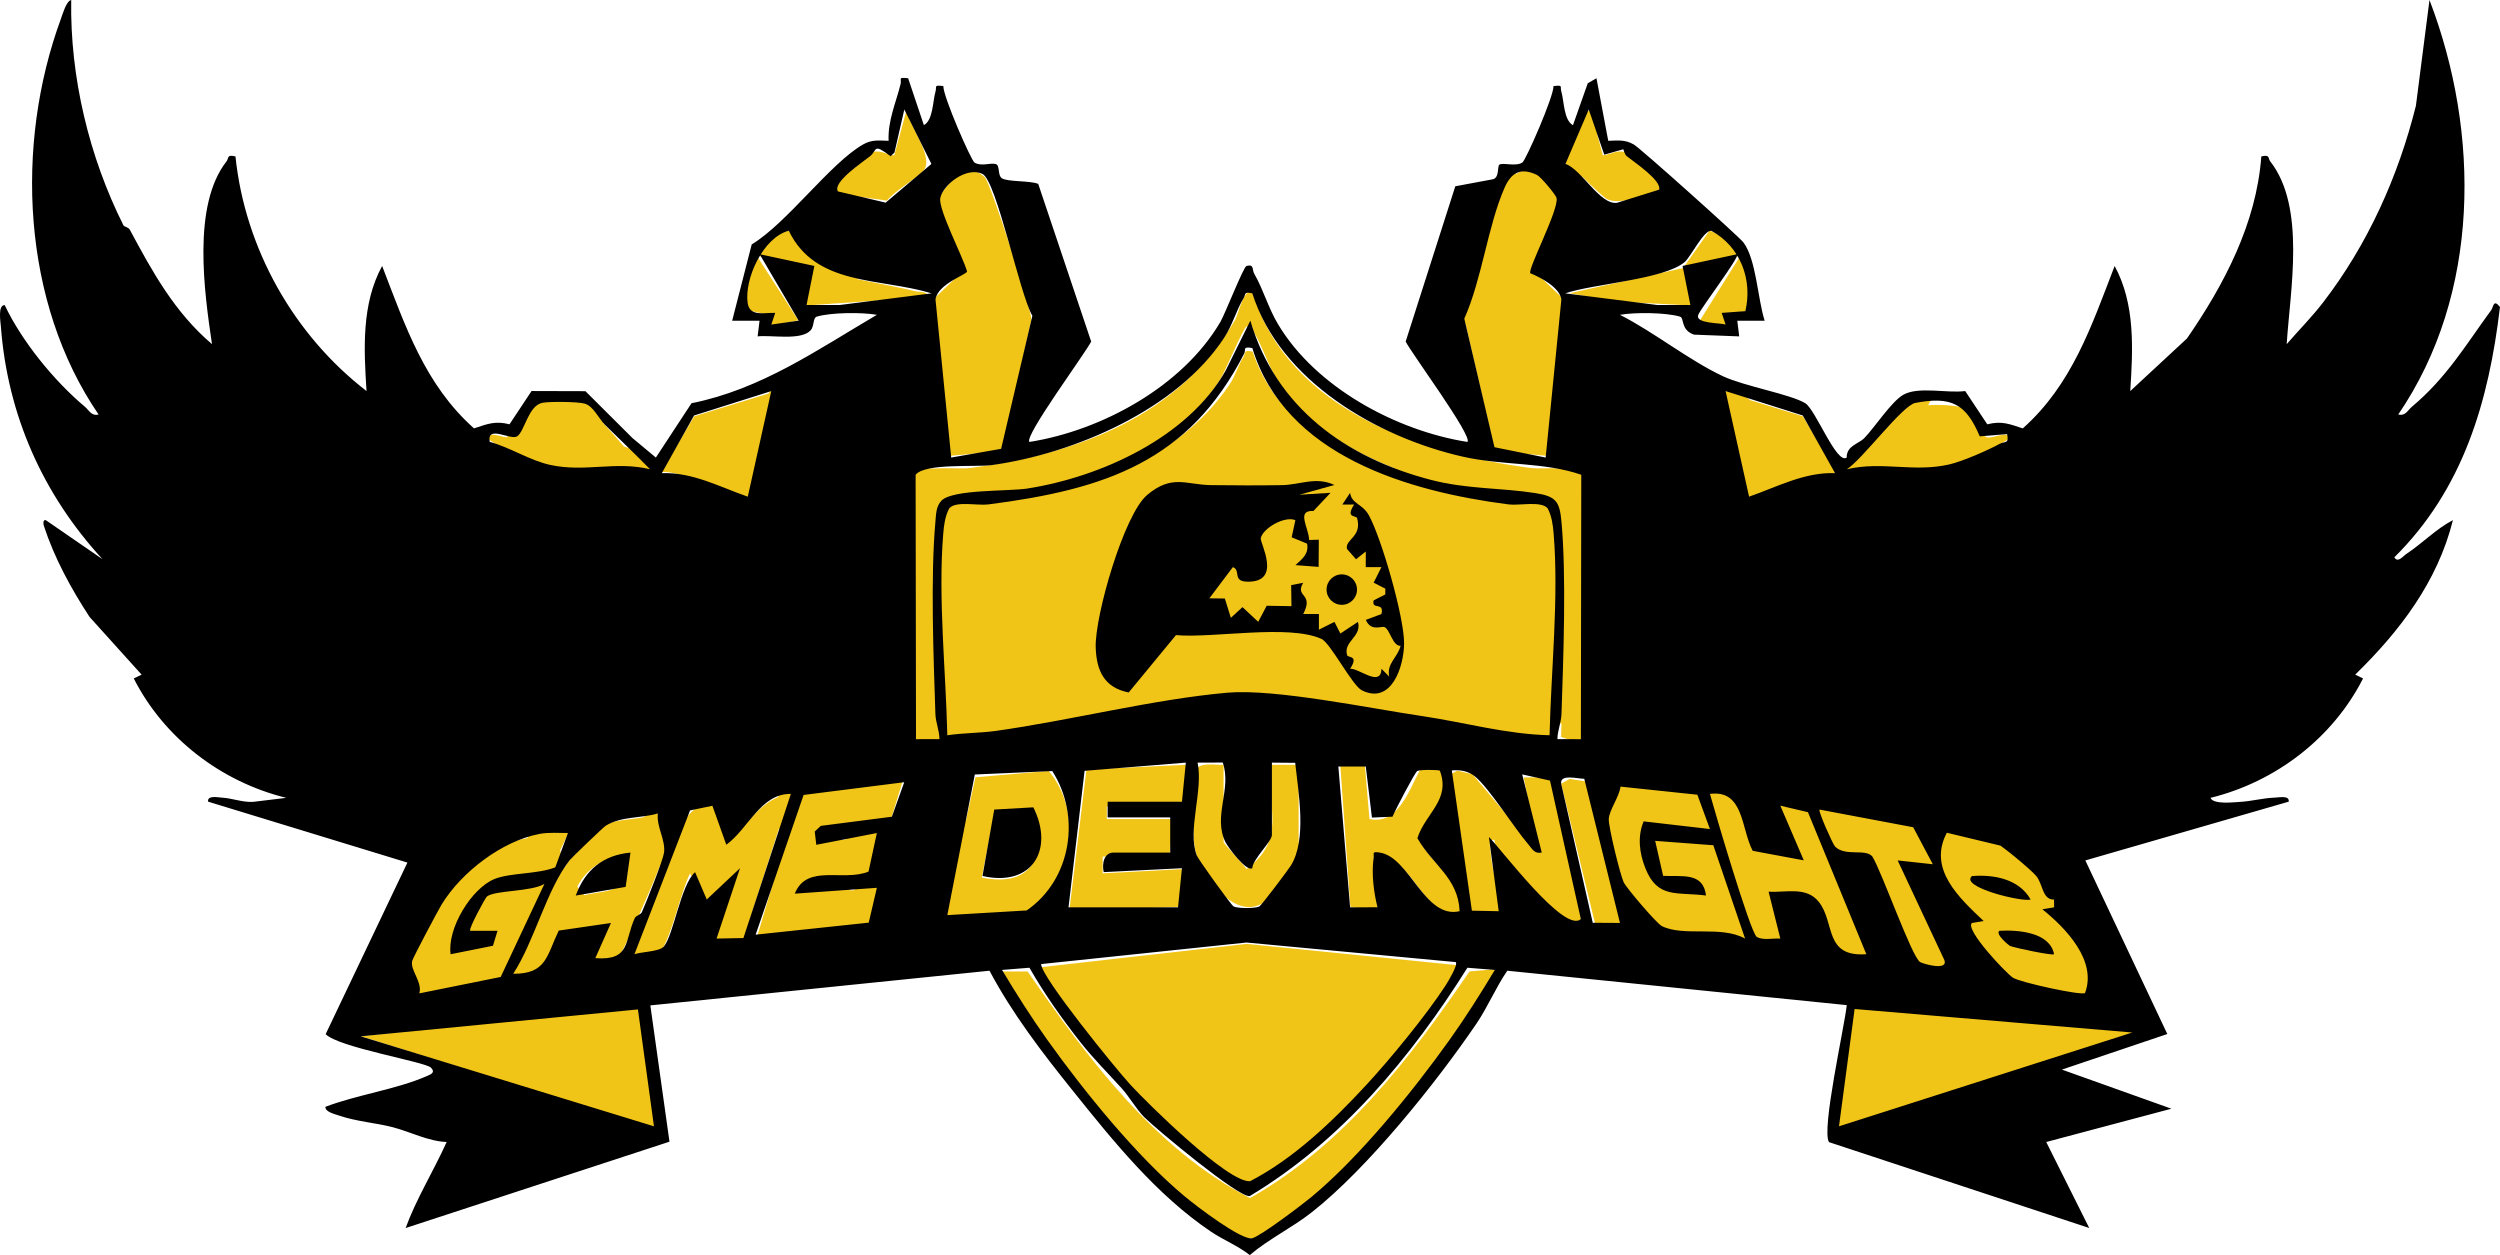 <?xml version="1.0" encoding="UTF-8"?>
<svg id="Layer_2" data-name="Layer 2" xmlns="http://www.w3.org/2000/svg" viewBox="0 0 1423.18 714.48">
  <defs>
    <style>
      .cls-1 {
        fill: #f1c418;
      }
    </style>
  </defs>
  <g id="Layer_5" data-name="Layer 5">
    <g>
      <g>
        <path class="cls-1" d="M459.46,159.18l-2.59,14.81,71.17-4.76c.58-3.63-4.43-2.81-7.12-3.5-5.58-1.43-20-4.1-33.21-6.87,5.4-2.1,8.87-5.35,8.87-8.99,0-6.34-10.49-11.48-23.42-11.48-6.76,0-12.84,1.4-17.11,3.65-2.77-5.09-5.66-10.29-7.66-10.75-8.97,3.17-14.21,8.13-17.51,14.25l18.87,4.41c.05,3.8,3.88,7.17,9.73,9.24Z"/>
        <path class="cls-1" d="M282.61,263.47c-7.62,26.11.06,51.32,17.16,56.31,16.91,4.94,36.69-11.75,44.5-37.37,0,0,.01,0,.02,0,14.23,0,25.77-6.62,25.77-14.8,0-5.92-6.07-11.03-14.83-13.4-3.79-4.38-7.85-9.08-11.57-13.04-3.41-7.99-8.98-13.81-16.28-15.94-13.68-3.99-29.24,6.17-38.82,23.76-3.74-.45-9.47-3.11-12.04-.16,1.94,1.66,5.26,3.8,9.2,6.01-1.18,2.74-2.23,5.62-3.11,8.62Z"/>
        <path class="cls-1" d="M894.26,104.51c1.84.54,4.12-1.04,6.38-4.05,5.68,5.73,12.91,12.34,14.27,12.96,8.75,4.02,23.2-4.53,33.15-3.58,2.66-2.56-19.42-21.7-21.42-22.62-5.58-2.57-9,.57-14.15,1.26l-3.11-11.43c1.03-7.57.05-13.34-2.82-14.19-.34-.1-.69-.1-1.06-.07l-.12-.44-.19.49c-3.82.78-8.84,8.53-11.86,18.76-3.4,11.5-2.98,21.76.92,22.92Z"/>
        <path class="cls-1" d="M830.1,187.09c1.01.35,2.46-.72,4.2-2.92,0,.07,0,.14,0,.2l16.67,72.61,30.67,2.58,8.5-89.23-17.27-16.45,15.22-40.5c-6.19-7.58-14.41-21.7-25.1-14.27-.21-1.38-.64-2.25-1.32-2.49-3.85-1.34-14.04,17.82-22.76,42.8-8.72,24.98-12.67,46.32-8.82,47.67Z"/>
        <path class="cls-1" d="M1225.3,581.46c-.32-.88-2.48-1.04-5.99-.58-8.27-3.78-30.93-6.5-57.6-6.5-.25,0-.5,0-.76,0,3.96-2.71,7.58-5.88,10.77-9.41,5.63,1.13,11.71,2.13,18.39,3.48,3.6-11.43.7-20.54-4.88-28.6,1.17-4.63,1.8-9.47,1.8-14.45,0-32.99-27.3-59.74-60.97-59.74-1.3,0-2.58.05-3.86.13-9.35-21.22-30.9-36.08-55.99-36.08-18.82,0-35.64,8.36-46.82,21.49-10.74-17.03-29.96-28.38-51.89-28.38-27.14,0-50.13,17.38-58.03,41.4l-4.43-19.04-11.41-1.75-4.88,2.67,19.2,79.33,16.36,2.61-1.01-4.35c11.11,11.46,26.79,18.61,44.2,18.61,11.93,0,23.05-3.37,32.44-9.17.39.77.7,1.28.91,1.47,1.7,1.47,15.09,3.83,16.02,2.93l-4.06-15.04c.51-.56,1.02-1.11,1.51-1.68,10.74,17.03,29.96,28.38,51.89,28.38,1.3,0,2.58-.05,3.86-.13,5.19,11.78,14.14,21.59,25.37,27.99l-30.16-3.26c1.39-12.77,1.26-21.43-.67-21.79-3.01-.56-9.24,19.29-13.93,44.35-4.69,25.05-6.05,45.82-3.04,46.38.46.09.99-.31,1.58-1.12l89.53-28.15c1.93,2.44,21.77-2.33,45.11-10.9,11.88-4.36,22.42-8.88,29.91-12.69l.06-.02h-.02c1.25-.64,2.43-1.26,3.5-1.85,2.75-.97,4.52-2.03,5.11-3.14,2.09-1.49,3.13-2.67,2.86-3.41Z"/>
        <path class="cls-1" d="M996.26,227.77c-3.72-3.26-8-5.13-12.57-5.13-14.23,0-25.77,18.09-25.77,40.4s11.54,40.4,25.77,40.4c10.16,0,18.94-9.21,23.14-22.6l37.89-11.61c-9.49,11.27-14.8,20-12.84,21.96,2.66,2.66,17.82-8.1,34.88-24.52h39.14c8.53,0,31.3-12.36,39.14-17.83-3.21-3.69-11.33,1.37-14.38-.03-4.18-1.92-7.35-12.71-10.54-15.39-2.97-2.49-13.94-3.26-22.46-2.76,2.15-3.69,2.93-6.27,1.97-7.22-2.88-2.88-20.39,9.95-39.1,28.66-5.78,5.78-11,11.45-15.37,16.6l-18.8-31.7-30.11-9.23Z"/>
        <path class="cls-1" d="M990.79,145.51l-.1.02s.03.05.04.07l.06-.1Z"/>
        <path class="cls-1" d="M983.66,185.87l.31-6.68,13.9-2.91c-1.77-11.34-2.55-22.12-7.13-30.66l-23.67,37.87,16.59,2.38Z"/>
        <path class="cls-1" d="M918.43,171.62l46.25,2.37-3.76-21.5,29.78-6.95c-3.29-6.11-8.54-11.07-17.51-14.25l-15.06,21.3-64.61,14.32,24.91,4.71Z"/>
        <path class="cls-1" d="M539.9,259.56l30.54-2.71,16.73-74.81c.09-5.59-23.41-78.14-26.5-81.07-11.39-10.83-21,4.27-27.22,12.41l15.15,40.48-17.2,16.47,8.5,89.23Z"/>
        <path class="cls-1" d="M417.74,280.89c-3.63,17.13-4.16,29.7-.79,30.68,4.53,1.32,14.38-18.77,22.01-44.88,7.62-26.11,10.13-48.34,5.6-49.67-1.73-.51-4.24,2.12-7.1,7.01l-42.26,12.96-19,32.04c5.87-2.31,30.09,7.89,41.55,11.85Z"/>
        <path class="cls-1" d="M504.97,114.22c4.29-5.7,17.62-13.05,20.9-17.3,5.97-7.75-8.63-25.31-9.71-34.57l-7.11,26.13c-5.15-.7-8.57-3.83-14.15-1.26-2,.92-24.08,20.07-21.42,22.62l31.49,4.38Z"/>
        <path class="cls-1" d="M430.75,145.51l.06.1s.03-.05.04-.07l-.1-.02Z"/>
        <path class="cls-1" d="M437.58,179.19l.31,6.68,16.58-3.53-23.65-36.72c-4.57,8.54-5.37,19.32-7.13,30.66l13.9,2.91Z"/>
        <path class="cls-1" d="M711.59,674.89c42.69-27.04,87.68-72.82,114.03-116.21,1.8-2.97,4.59-5.24,3.8-9.24l-119.83-12.11-117.49,13.31c8.5,24.4,99.64,126.15,119.49,124.25Z"/>
        <path class="cls-1" d="M836.55,553.01c-33.81,49.56-71.85,99.07-124.97,129.01-54.12-27.76-92.54-79.79-126.6-129.01h-14.25c26.94,46.19,62.5,94.56,103.31,129.42,11.19,9.56,30.46,27.78,44.65,21.07,35.83-16.93,94.93-90.68,117.4-124.81,2.17-3.29,16.62-25.15,14.66-26.88l-14.22,1.19Z"/>
        <polygon class="cls-1" points="675.19 435.37 618.48 438.02 608.72 518.55 672.82 516.18 672.82 494.77 627.71 497.15 627.72 487.65 665.69 487.65 668.06 466.27 630.09 466.27 630.08 459.15 675.19 456.78 675.19 435.37"/>
        <path class="cls-1" d="M513.8,444.9l-16.04,2.05c-2.05-4.01-3.97-6.18-5.52-5.88-1.49.28-2.47,2.8-2.94,6.97l-1.74.22c-1.5-2.36-2.9-3.56-4.08-3.33-1.12.21-1.95,1.69-2.49,4.18l-10.19,1.31c-2.77-6.67-5.42-10.5-7.46-10.12-1.97.37-3.04,4.65-3.23,11.49l-5.17.66-1.01,3.42c-2.89-7.18-5.68-11.34-7.79-10.94-1.7.32-2.73,3.55-3.11,8.81-10.35,4.19-17.49,14.59-25.59,22.68-4.29-14.93-9.02-24.74-12.23-24.13-1.46.28-2.43,2.68-2.91,6.68-9.58-.41-13.68,9.57-17.12,18.78-.56-7.84-1.78-17.16-3.66-27.07-5.05-26.72-12.9-47.68-17.54-46.8s-4.31,23.25.74,49.98c.73,3.87,1.52,7.61,2.35,11.19-7.79,1.72-17.3,1.49-23.92,4.99-6.43,3.39-14.51,12.94-22.38,24.51-.44-2.78-.93-5.63-1.47-8.53-.13-.7-.27-1.38-.4-2.07l5.08-10.51c-.42-.38-3.24-.12-7.23.49-4.87-20.67-11.07-35.45-14.98-34.71-3.91.74-4.28,16.77-1.28,37.79-8.89,1.9-17.29,3.99-19.04,4.9-.79.42-2.32,1.68-4.24,3.42-2.15.21-4.28.53-6.36.96-4.59-17.47-9.97-29.39-13.49-28.73-3.67.69-4.23,14.88-1.79,34.03-19.7,9.9-33.2,29.99-33.2,53.18,0,16.14,6.54,30.77,17.16,41.52l-34.19,3.59,162.57,51.13c1.84,3.34,3.56,5.11,4.97,4.84,4.64-.88,4.3-23.25-.75-49.98-5.05-26.72-12.9-47.68-17.54-46.8-3.1.59-3.97,10.77-2.71,25.42l-16.74,1.76c5.37-8.47,8.64-18.35,9.1-28.95,3.39-.23,6.24-1.33,9.33-5.05,2.32-2.79,16.93-36.07,22.19-49.51.61,1.33,1.21,2.52,1.79,3.53-6.55,15.89-12.31,32.3-17.95,48.42,3.96-1.72,14.83-1.34,16.85-3.84,5.41-6.68,11.5-34.21,16.39-43.66l8.28,16.57,6.01-5.65c1.07,5.07,2.23,9.88,3.43,14.29l-5.89,15.15,10.21-1.53c3.18,8.47,6.3,13.5,8.62,13.06,3-.57,3.92-10.12,2.83-24.01l17.19-53.61c.39,4.28.96,8.92,1.71,13.79l-14.45,48.78,26.11-2.63c2.8,6.79,5.48,10.7,7.54,10.31,1.97-.37,3.04-4.61,3.24-11.4l4.53-.46c3.39,9.51,6.78,15.26,9.25,14.79,2.35-.44,3.42-6.42,3.25-15.69.01-.12.02-.25.02-.36l7.55-.76.24-1.02c3.4,9.57,6.8,15.36,9.29,14.89,1.81-.34,2.86-3.98,3.17-9.87,2.08,4.09,4.02,6.31,5.59,6.01,4.64-.88,4.3-23.25-.75-49.98-1.37-7.26-2.95-14.09-4.62-20.17l1.62-.14,7.01-22.65ZM332.59,509.59c-1.24-1.66-2.56-3.27-3.96-4.8,5.11-10.39,16.73-18.12,28.55-17.13,2.61,20.83-10.63,18.8-24.58,21.92ZM483.86,506.88c-.27-2.41-.58-4.91-.95-7.49.73-.11,1.44-.23,2.13-.36.54,2.63,1.1,5.2,1.68,7.68-.95.04-1.91.1-2.86.17ZM481.55,477.86l-2.51.33c-.61-2.76-1.25-5.43-1.91-7.99l3.6-.32c.21,2.53.49,5.2.83,7.98Z"/>
        <path class="cls-1" d="M583.33,520.43c25.87-18.12,34.42-56.74,13.67-81.56l-41.7,3.61-5.6,25.5c-.51-8.13-1.76-17.98-3.75-28.52-1.26-6.64-2.68-12.92-4.19-18.6l58.23-9.04h220.73l60.87,9.32c.75-.53,1.44-4.18,1.98-9.32h5.35c-.1,2.59-.18,5.17-.25,7.72l11.94,3.98c.03-3.72.34-7.65.78-11.69h4.92v-145.14h-17.31c-6.47-.37-13.65.23-17.74-.3-62.84-8.22-137.35-33.01-158.14-99.49-4.61-4.49-8.33,12.31-9.9,15.01-32.11,55.39-89.4,76.27-150.56,84.48-4.53.61-12.91-.16-20.19.31h-9.65v2.03c-1.36.68-2.43,1.55-3.1,2.69-3,5.08-1.13,72.24-1.06,84.48.03,6.21-2.72,12.11-2.67,18.9.09,14.68,4.85,33.54,4.96,48.73l5.11-1.7c.67,6.37,1.7,13.42,3.1,20.83,4.51,23.85,11.24,43.09,15.94,46.33l-7.54,34.32,45.78-2.85ZM566.25,461.76l23.15.1c6.47,24.79-1.63,43.78-30.5,37.66l7.35-37.75ZM694.62,216.05c2.66-4.27,13.36-29.77,14.99-30.18,4.6-1.14,3.08,1.4,4.1,3.07,4.94,8.04,8.16,18.99,13.21,27.1,14.87,23.88,39.92,40.13,67.24,50.63h-14.41c-30.23-13.96-56.48-35.56-66.64-66.52-5.53-1.2-3.79.74-5.28,3.05-2.88,4.48-4.58,10.79-7.93,15.75-14.56,21.58-35.09,36.97-58.22,47.72h-14.47c27.31-10.34,52.28-26.31,67.41-50.63Z"/>
        <path class="cls-1" d="M867.4,442.52l8.31,42.74-37.46-44.47-8.59-2.1-4.88,2.58,12.79,77.43,17.95,2.2c-1.98-11.81-6.24-25.02-7.09-36.88-.18-2.56-1.47-6.5,2.32-5.86.14,2.69,1.72,5.25,3.49,7.2,4.56,5.02,40.11,47.3,46.36,40.3l-16.7-83.04-16.5-.09Z"/>
        <path class="cls-1" d="M819.67,438.04l-11.22.11c-6.32,11.61-12.59,31.54-28.85,28.12l-2.62-30.64-14-.27,5.78,80.96,15.59,2.23-2.37-30.89c22.66-2.59,25.7,34.18,49.81,33.25,1.87-20.06-15.55-26.98-23.41-42.12,3.62-15.54,20.38-21.97,11.29-40.74Z"/>
        <path class="cls-1" d="M682.63,490.89c6.18,12.47,21.27,32.4,36.63,23.07,1.46-.88,19.68-24.75,20.71-27.06,2.27-5.1-.71-6.18-.71-7.56v-43.96h-16.62c-1.3,24.31,10.13,42.2-13.04,59.36-1.64-2.66-13.05-14.39-13.05-15.4v-43.96c-5.11.29-14.33-2.04-16.28,3.9,1.16,14.72-3.98,38.82,2.37,51.61Z"/>
      </g>
      <g>
        <path d="M759.66,276.09l-20.01,5.55,17.79-1.1-9.73,10.34c-9.98-.44-2.75,9.11-2.46,16.52l5.51-.16-.11,15.47-13.19-1c3.87-3.56,7.71-6.32,6.64-12.22l-8.79-3.63,2.11-9.74c-6.15-2.6-18.62,4.66-19.7,10.33-.5,2.62,12.44,25.16-7.76,24.68-8.59-.2-3.35-6.51-8.13-8.29l-13.38,17.77,8.83.11,3.41,11,6.63-6.1,8.95,8.36,4.82-9.14,14.11.23-.17-11.97,6.86-1.35c-5.01,8.43,6.34,5.71,0,17.78h8.93s-.01,8.93-.01,8.93l8.85-4.44,3.38,6.62,10.01-6.62c2.36,8.51-8.5,11.05-6.19,18.93.51,1.73,6.87-.18,1.72,7.76,5.07-.38,17.48,10.81,17.87.03l4.4,4.43c-1.58-7.53,4.66-10.61,6.49-17.53-4.53.35-6.02-9.24-9.17-10.66-1.64-.74-7.8,2.74-10.63-4.11l8.88-3.32c1.73-7.26-5.81-2.03-4.44-7.76l6.65-3.41v-3.28s-6.65-3.4-6.65-3.4l4.44-8.85h-8.93s.01-8.92.01-8.92l-5.54,4.45-5.17-5.89c-1.21-5.53,8.76-6.84,5.77-17.51-.49-1.75-6.85.24-1.7-7.75l-6.7-.02,4.42-6.63c.79,6.23,7.1,6.24,10.66,12.72,7.32,13.31,20.15,58.18,20.07,72.95-.07,13.1-7.16,35.15-24.04,26.73-5.5-2.74-17.85-26.91-22.97-29.25-18.67-8.51-61.37-.32-82.86-2.17l-26.9,32.64c-13.96-2.71-18.39-12.48-18.79-25.71-.54-17.74,16.06-75.57,29.25-86.68,14.24-12.01,22.22-5.8,36.48-5.64,13.37.15,26.91.24,40.27.01,10.42-.18,19.42-5.06,29.93-.08Z"/>
        <path d="M1155.97,512.04c-4.07,1.73-40.7-7-33.38-13.32,12.27-.99,26.74,1.57,33.38,13.32Z"/>
        <path d="M1169.32,543.22c-.97.87-21.91-3.53-24.92-4.66-.76-.28-8.7-6.8-6.23-8.68,10.46-.59,28.7.66,31.15,13.33Z"/>
        <path d="M559.31,498.69l6.68-37.83,22.26-1.27c12.01,23.96-.6,45.53-28.93,39.09Z"/>
        <path d="M358.91,485.35l-2.73,19.51-28.42,4.95c5.38-14.59,15.39-22.96,31.15-24.46Z"/>
        <circle cx="763.84" cy="335.64" r="8.67"/>
        <path d="M70.31,128.36c.31.62,2.85,1.01,3.59,2.4,12.9,24.07,25.54,47.08,46.78,65.15-4.37-29.61-11.41-78.94,8.28-104.05,1.43-1.82-.05-4.08,5.09-2.81,5.42,52.44,33.21,101.65,74.61,133.57-1.54-23.88-2.92-49.51,8.88-71.22,13.25,34.37,24.28,67.49,52.3,92.47,7.53-2.49,11.99-4.43,20.21-2.33l12.56-18.94,30.66.09,26.76,26.67,13.34,11.12,20.29-30.93c39.66-7.94,71.42-30.29,105.52-50.33-8.42-1.53-26.23-1.36-34.18,1.02-2.37.71-1.3,5.45-3.6,7.88-5.54,5.87-22.27,2.49-30.1,3.37l1.09-8.9-15.58-.02,11.12-43.42c20.17-12.2,44.7-46.21,63.34-56.88,5.16-2.95,9.06-2.24,14.59-2.12-.5-11.35,4.1-21.46,6.8-32.22.8-3.2-1.85-4.04,4.32-3.39l8.96,26.7c5.27-2.8,5.03-13.68,6.59-19,.95-3.25-1.26-3.87,4.49-3.25-.18,5.86,15.75,42.23,17.72,43.52,3.7,2.43,8.97.02,12.1.86,2.54.68.98,6.32,3.43,8.06,3.08,2.18,15.96,1.29,20.76,3.24l30.15,89.76c-3.03,6.26-38.48,54.2-35.15,57.15,41.03-6.47,87.17-31.54,108.68-68.29,2.72-4.64,13.19-31.45,14.89-31.9,4.5-1.19,3.09,2.13,4.4,4.41,5.28,9.22,7.91,19.32,13.58,28.81,21.51,35.99,67.36,60.6,107.78,66.97,3.32-2.95-32.12-50.89-35.15-57.15l28.26-88.39,21.06-3.93c4.13-.54,2.82-7.28,3.93-8.28,1.7-1.55,9.37,1.19,13.19-1.31,1.97-1.29,17.9-37.66,17.72-43.52,5.76-.62,3.54,0,4.49,3.25,1.56,5.32,1.32,16.2,6.59,19l8.42-23.85,4.96-2.86,6.7,35.61c5.53-.12,9.43-.84,14.59,2.12,3.63,2.08,59.76,52.33,62.32,55.67,7.34,9.57,8.21,32.52,12.14,44.63l-15.58.02,1.09,8.9-25.72-.99c-7.79-2.68-5.41-9.49-7.99-10.26-7.96-2.37-25.76-2.55-34.18-1.02,19.39,9.82,39.24,25.85,58.58,34.93,12.19,5.72,38.63,10.3,46.93,15.4,5.89,3.62,17.84,35.1,23.56,30.93-.04-6.85,6.7-7.67,10.06-11.12,5.81-5.96,15.38-20.73,22.14-24.61,8.62-4.95,24.98-.77,35.28-2.14l12.56,18.94c8.22-2.1,12.68-.15,20.21,2.33,28.02-24.98,39.05-58.1,52.3-92.47,11.8,21.71,10.43,47.34,8.88,71.22l32.29-29.95c21.21-30.73,39.5-65.48,42.32-103.62,5.14-1.27,3.66.99,5.09,2.81,20.41,26.02,11.28,73.49,9.36,104.04,6.95-8.02,14.25-15.33,20.75-23.78,25.32-32.91,42.71-71.46,52.81-111.94L1383.04,0c29,75.76,29.04,167.42-17.79,235.96,4.18.98,5.3-2.33,7.8-4.43,19.72-16.54,30.51-34.98,45.12-54.98,1.35-1.85,1.22-6.58,5-1.77-6.35,53.63-20.89,103.67-60.14,142.47,1.97,3.49,5.03-.74,6.92-1.98,8.99-5.89,16.75-14.14,26.44-19.18-8.81,35.2-30.32,63.25-55.64,87.96l4.47,2.17c-17.23,33.92-49.72,58.86-86.83,67.97,1.54,3.93,13.21,2.5,16.79,2.3,6.83-.38,13.04-2.21,19.85-2.43,2.48-.08,8.45-1.4,7.86,2.31l-115.76,33.45,46.66,98.82-60.01,20.25,62.35,22.27-71.27,18.95,24.48,48.95-148.13-48.87c-4.51-6.77,8.83-65.81,10.1-78l-193.25-19.59c-6.53,9.51-11.11,20.63-17.57,30.14-22.99,33.81-61.88,82.3-93.69,107.34-11.24,8.85-24.4,15.12-35.34,24.4-6.68-5.27-14.97-8.56-21.9-13.21-31.3-21-56.23-52.18-79.12-80.7-17.28-21.53-34.1-43.42-47.15-67.97l-193.07,19.74,10.89,77.59-150.2,49.16c6-16.54,15.79-32.22,23.36-48.98-10.41-.37-20.8-5.84-30.59-8.4-9.65-2.52-20.64-3.19-31.08-6.78-2.15-.74-7.7-2.06-7.33-4.86,17.58-6.74,40.49-9.98,57.29-17.31,2.4-1.05,5.6-2.02,2.8-4.95-3.23-3.37-52.85-11.55-59.97-19.11l46.54-97.66-113.46-34.68c-.59-3.72,5.42-2.44,7.85-2.29,5.98.35,11.57,2.71,17.63,2.42l19.02-2.3c-37.14-9.14-69.55-34-86.83-67.97l4.47-2.17-29.63-32.85c-10.53-16.15-19.98-33.42-26-51.82-.37-1.12-.61-3.63,1.07-3.29l32.29,22.23C24.42,281.45,4.3,236.25.5,185.87c-.2-2.63-1.86-12.19,2.17-12.2,9.81,20.69,28.11,43.15,45.66,57.88,2.5,2.1,3.62,5.4,7.8,4.43C12.44,172.18,8.34,82.45,34.65,10.78c1-2.73,3.08-10.2,5.89-10.78-.74,43.74,10.16,89.33,29.78,128.36ZM530.23,93.33l-15.43-30.99-5.61,24.5-2.19,2.08c-10.28-7.68-7.4-3.45-11.72.03-4.25,3.41-21.53,14.84-18.27,20.01l27.18,6.4,26.04-22.03ZM924.07,84.97l-10.81,3.09-8.83-25.72-13.26,30.98c9.14,2.96,19.6,23.55,29.38,22.12l23.95-7.48c1.58-5.18-14.43-15.83-18.38-19.02-1.45-1.17-1.83-3.88-2.05-3.97ZM569.91,255.51l17.79-75.75c-7.17-11.99-20.35-76.82-28.39-80.73-9.01-4.38-22.5,6.09-24.03,13.7-1.28,6.36,13.03,33.75,15.24,41.8-.15,1.83-16.59,6.99-17.97,15.9l8.95,90.05,28.41-4.98ZM871.17,155.55c-1.63-2.31,16.29-36.11,14.94-42.82-.36-1.79-8.95-12.08-11.18-13.15-9.14-4.37-14.57-1.44-18.41,7.27-9.57,21.73-12.86,52-22.93,74.56l17.17,73.18,29.14,5.89,8.95-90.05c-1.07-6.89-11.69-12.42-17.67-14.89ZM530.35,166.99c-29.59-8.97-66.04-3.96-81.33-35.65-14.8,3.89-25.37,27.74-23.4,41.14,1.18,8.03,9.5,5.38,15.69,5.64l-2.22,6.64,15.57-2.22-22.23-37.84,31.16,6.69-4.45,22.24h18.9s52.33-6.64,52.33-6.64ZM980.09,178.12l13.49-.99c4.22-17.78-2.75-36.66-19.25-45.68-4.22-1.01-11.73,14.71-15.34,17.76-11.76,9.93-51.92,12.31-67.94,17.78l52.33,6.63h18.9s-4.45-22.23-4.45-22.23l31.16-6.69c1.41,1.64-20.62,30.49-22.22,34.54-1.99,5.07,12.67,4.5,15.55,5.51l-2.22-6.64ZM712.89,166.98c-5.08-1.05-3.55.51-4.98,2.83-3.93,6.36-6.28,15.2-10.97,22.37-26.69,40.85-85.24,66.04-132.25,72.57-9.11,1.27-37.97-1.25-43.46,5.52l.22,150.52,13.36-.02c-.04-4.95-2.15-9.35-2.32-14.36-1.07-32.19-2.82-78.07,0-109.3.38-4.2.29-8.81,3.47-12.11,6.3-6.53,38.14-5.22,48.78-6.88,41.91-6.54,91.57-29.09,113.06-67.28l13.99-28.3c14.53,49.55,54.52,78.16,103.03,90.7,20.42,5.28,39.46,4.37,59.31,7.48,11.8,1.84,13.74,4.89,14.78,16.39,2.82,31.23,1.07,77.11,0,109.3-.17,5.01-2.28,9.41-2.32,14.36l13.36.02.22-150.52c-21.3-7.37-44.64-5.11-67.59-10.34-48.57-11.05-103.88-43.09-119.69-92.96ZM712.9,198.13c-5.8-1.03-3.44.84-4.63,3.17-31.52,61.52-79.18,77.29-145.66,85.86-6.11.79-18.52-2.15-22.25,2.24-2.35,4.55-2.99,9.36-3.4,14.41-3.01,36.64,1.49,77.94,2.32,114.75,8.87-1.33,18.94-1.26,27.59-2.47,42.5-5.95,89.84-18.06,131.86-21.76,26.99-2.38,81.48,8.99,110.82,13.31,24.16,3.56,47.94,10.37,72.58,10.91.83-36.81,5.33-78.12,2.32-114.75-.42-5.05-1.05-9.85-3.4-14.41-3.74-4.39-16.14-1.45-22.25-2.24-57.16-7.37-127.15-27.63-145.88-89.03ZM439.07,222.64l-43.97,13.9-18.36,32.82c17.42-.67,32.97,7.84,48.95,13.38l13.37-60.1ZM1026.3,236.54l-43.97-13.9,13.37,60.1c15.98-5.54,31.54-14.05,48.95-13.38l-18.36-32.82ZM344.32,241.75c-3.43-3.37-6.45-10.52-11.46-11.98-3.88-1.13-19.9-1.26-24.04-.48-8.14,1.55-10.17,16.41-14.44,19.11-3.78,2.39-17.31-6.77-15.59,3.14,11.73,3.17,22.78,10.63,34.71,13.18,19.68,4.22,36.89-2.35,56.56,2.41-8.47-8.64-17.21-16.99-25.74-25.38ZM1142.61,247.13l-15.59,1.27c-7.85-18.57-16.12-22.92-36.67-19.04-7.42,1.4-30.41,32.49-39.01,37.77,20.29-4.73,38.07,1.97,58.44-2.77,7.51-1.75,21.53-7.86,28.5-11.66,3.09-1.68,5.48.19,4.33-5.57ZM608.28,516.51h62.34l2.22-22.25-44.53,2.21c-1.09-4.69.13-11.12,5.58-11.12h32.28v-20.04h-35.62v-8.91h42.3l2.21-22.26-57.64,4.67-9.14,77.7ZM724.06,434.13v41.19c0,3.72-10.89,13.7-11.18,18.91-3.26,2.25-13.8-11.88-15.23-14.76-7.35-14.78,3.72-30.26-1.58-45.37l-14.32.03c3.34,16-5.97,38.53-.48,52.83.84,2.19,19.44,28.18,21,29.06,2.11,1.19,12.54,1.19,14.66,0,1.28-.72,16.37-20.79,17.9-23.25,9.29-14.95,4.27-41.52,2.49-58.51l-13.25-.12ZM777.5,436.35h-15.61s6.68,80.17,6.68,80.17l15.59-.03c-2.14-8.56-3.46-19.16-2.22-27.87.42-2.95-1.21-3.95,3.34-3.31,17.25,2.4,25.6,38.09,45.64,33.4-.82-19.11-15.41-26.27-24.04-41.57,4.57-14.24,19.09-21.76,12.78-38.42-.54-.52-11.44-.69-12.89.21-1.26.78-12.62,22.33-14.05,26l-11.72.49-3.5-29.08ZM599.03,438.95l-44.09,1.95-15.66,80.05,45.18-2.66c25.55-17.64,31.02-53.8,14.57-79.34ZM877.68,485.32c-4.19.9-5.39-2.04-7.62-4.61-7.83-9.02-22.41-32.27-30.36-38.66-3.99-3.2-8.27-3.88-13.22-3.47l11.43,79.84,15.26.3-5.57-42.28c6.66,6.53,43.13,55.41,52.32,46.73l-17.55-78.8-15.83-3.54,11.13,44.48ZM901.87,443.33c-3.61.1-14.25-3.04-13.09,3.03l17.93,78.95,15.49.09-20.33-82.08ZM514.77,445.29l-57.3,7.25-27.31,79.54,64.38-6.84,4.63-19.83-46.74,3.33c6.95-17.23,27.27-6.65,41.99-12.55l4.74-21.96-34.47,6.7-.89-7.57,3.46-3.22,40.45-5.2,7.04-19.64ZM966.25,452.41l-43.74-4.61c-.7,5.89-6.49,13.34-6.68,18.51-.17,4.47,6.36,31.2,8.46,35.87,1.44,3.21,18.8,23.52,21.69,24.98,12.56,6.34,33.7-.52,47.45,7.16l-18.08-53.15-33.11-2.49,4.54,19.92c10.9.55,22.83-2.19,24.4,11.2-16.56-2.18-27.53,2.05-34.52-15.56-3.41-8.58-4.6-17.99-.99-26.66l37.74,4.37-7.16-19.56ZM450.2,451.96c-17.2-.3-24.3,20.02-36.74,28.92l-7.91-22.18-12.72,2.66-31.66,81.86c4.27-1.5,14.09-1.38,16.73-4.4,5.51-6.32,9.56-34.99,17.78-42.33l6.66,15.56,18.91-17.8-13.33,40.05,15.27-.29,27.02-82.05ZM1026.84,489.77l-29.07-5.42c-6.73-12.73-4.94-34.94-24.35-32.4,2.75,10.05,23.04,78.99,26.61,81.34,3.32,2.19,9.48.72,13.46,1.01l-6.68-26.69c9.91.63,21.55-3.15,28.64,5.86,9.33,11.86,2.83,31.46,27.01,29.74l-33.24-80.85-15.73-3.72,13.36,31.13ZM1100.31,492.01l-11.18-21.08-53.36-10.07c-.83.79,7.58,19.79,8.92,21.11,5.86,5.78,17.29.97,21.15,5.57,5.28,8.31,22.62,57.62,27.24,60.14,1.99,1.09,15.84,5.11,13.85-1.03l-26.65-56.84,20.03,2.19ZM374.5,463.07c-9.81,2.91-20.71,1.49-29.71,7.01-1.21.74-19.25,18.03-20.46,19.57-13.14,16.61-20.18,46.41-32.19,64.69,18.94.13,18.97-10.09,25.94-24.58l29.71-4.32-8.89,20c20.18,1.6,16.54-9.97,22.44-22.73.76-1.64,3.37-1.86,4.09-3.49,2.46-5.58,11.97-29.37,12.58-33.76,1.02-7.23-4.42-14.83-3.51-22.39ZM323.3,474.22c-5.37.01-10.82-.49-16.17.51-21.24,3.99-44.42,21.67-55.7,40.14-2.14,3.5-16.44,30.47-16.82,32.25-1.12,5.28,5.96,11.91,4.1,18.38l46.32-9.34,24.9-53c-7.26,4.55-28.35,3.56-32.8,7.25-.83.69-10.54,18.49-9.47,19.45l15.57.03-2.6,8.51-24.1,4.82c-2.08-14.6,11.86-37.55,25.04-42.85,8.9-3.58,24.7-2.69,34.55-6.63l7.18-19.52ZM1150.59,490.73c-3.77-3.21-7.77-6.44-11.81-9.34l-30.49-7.33c-11.04,20.65,7.09,37.13,20.96,50.26l-6.69,1.11c-4.18,3.63,19.39,28.59,23.38,31.17,4.08,2.64,39.09,10.32,41,8.68,6.95-18.38-10.95-36.94-24.28-47.66l6.69-1.11-.06-4.41c-6.7.14-6.26-8.71-10.07-13.36-1.52-1.86-6.42-6.11-8.64-8.01ZM828.69,547.69l-119.1-11.14-116.91,12.27c.03,7.43,42.91,60.15,51.14,69.03,9.77,10.55,55.29,55.62,67.84,54.57,24.87-12.9,46.83-33.95,65.93-54.57,13.7-14.79,34.59-40.24,45.4-56.96,1.36-2.11,7.24-11.82,5.7-13.2ZM638.67,619.7c-7.7-8.55-16.28-17.05-23.65-26.44-10.55-13.44-20.5-27.47-28.98-42.35l-15.61,1.25c8.09,13.51,16.64,27.03,25.8,39.85,20.82,29.17,50.94,66.42,78.33,89.18,6.38,5.3,32.51,25.33,38.41,23.67,4.98-1.4,28.16-18.93,33.86-23.67,27.38-22.77,57.5-60.01,78.33-89.18,9.15-12.82,17.7-26.35,25.8-39.85l-15.61-1.25c-32.03,51-71.82,98.77-123.94,130-6.24.95-52.99-37.93-60.05-44.96-4.19-4.17-8.57-11.69-12.69-16.26ZM363.15,574.64l-157.82,15.31,166.95,51.23-9.13-66.54ZM1213.85,587.78l-158.07-13.39-8.89,66.79,166.96-53.4Z"/>
      </g>
    </g>
  </g>
</svg>